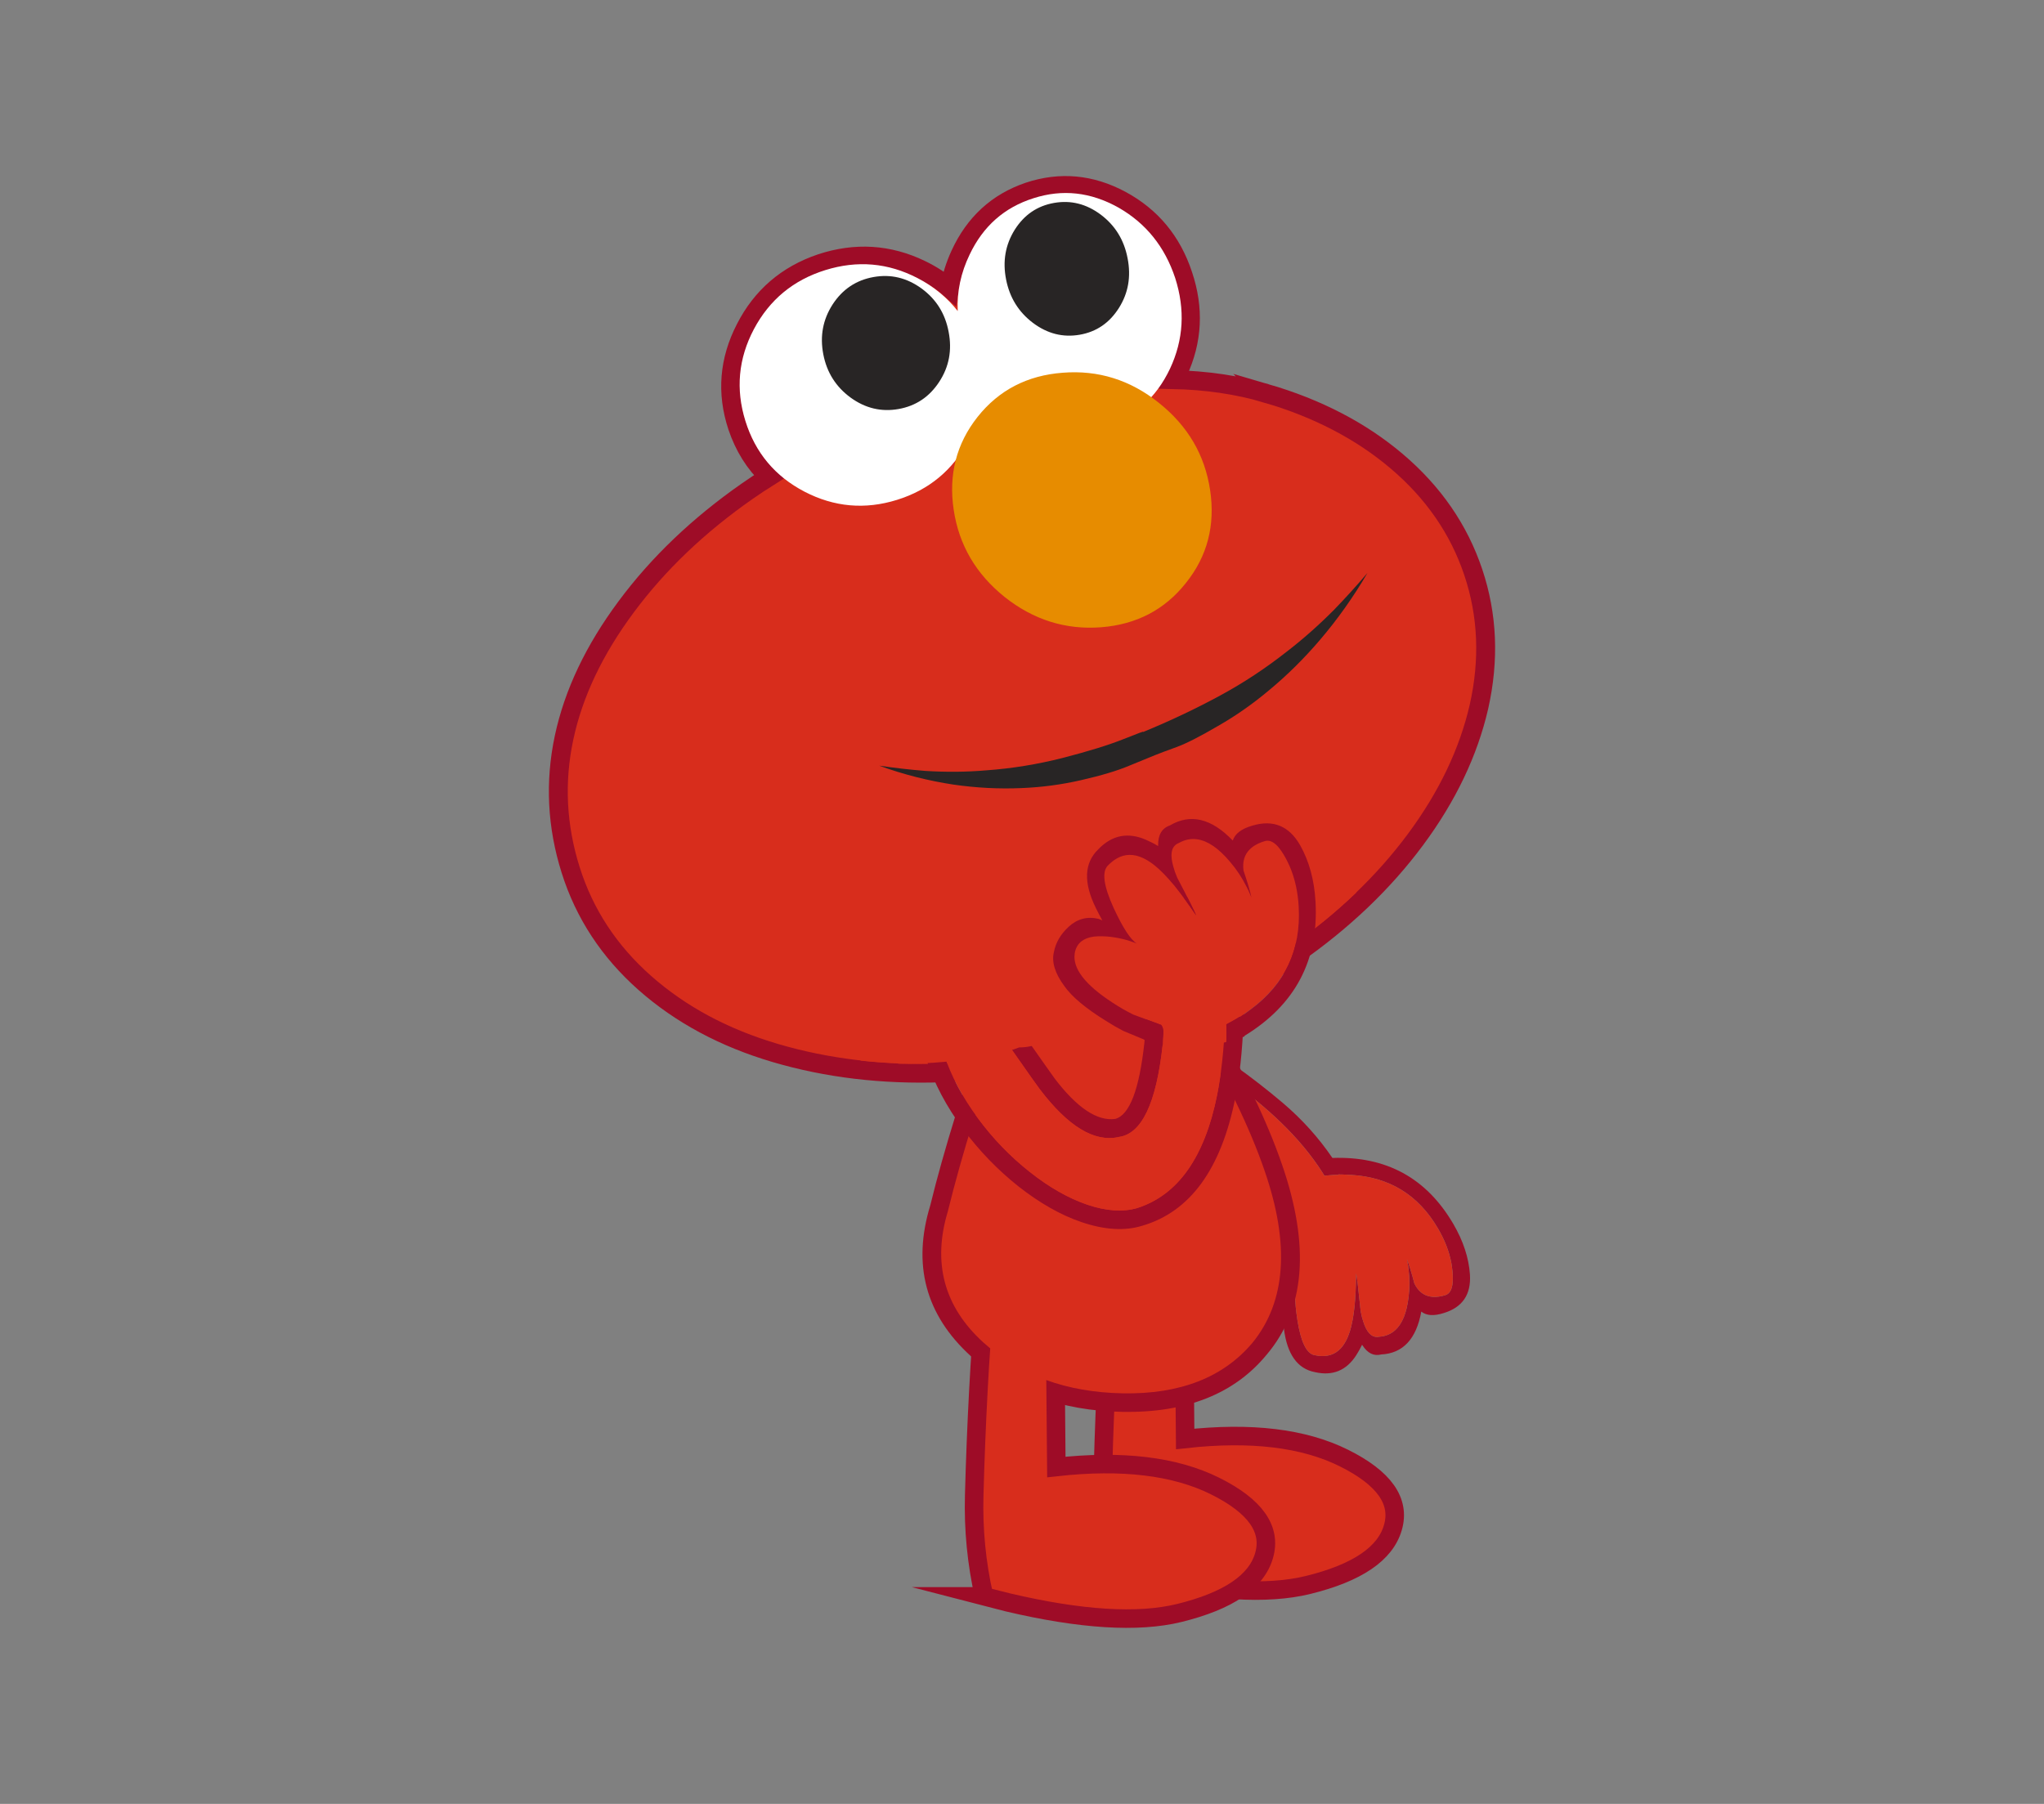 <?xml version="1.0" encoding="UTF-8" standalone="no"?>
<!-- Created with Inkscape (http://www.inkscape.org/) -->

<svg
   xmlns:dc="http://purl.org/dc/elements/1.1/"
   xmlns:cc="http://creativecommons.org/ns#"
   xmlns:rdf="http://www.w3.org/1999/02/22-rdf-syntax-ns#"
   xmlns:svg="http://www.w3.org/2000/svg"
   xmlns="http://www.w3.org/2000/svg"
   version="1.1"
   width="290"
   height="256"
   id="svg5089">
  <rect width="100%" height="100%" fill="#808080" stroke="none"/>
  <defs
     id="defs5091" />
  <g
     transform="translate(0,-224)"
     id="layer1">
    <g
       transform="translate(-280.538,-266.132)"
       id="g453">
      <path
         d="m 438.432,712.706 c -1.068,-4.731 -1.528,-9.512 -1.396,-14.342 0.131,-4.943 0.328,-9.906 0.591,-14.849 0.247,-4.747 0.593,-9.512 1.02,-14.277 l 9.812,-0.671 0.229,25.771 c 9.32,-1.034 16.831,-0.131 22.535,2.713 5.704,2.842 8.021,6.127 6.938,9.855 -1.069,3.729 -5.079,6.439 -12.017,8.148 -5.867,1.446 -14.004,0.936 -24.376,-1.511 -1.084,-0.261 -2.203,-0.542 -3.336,-0.837"
         id="path455"
         style="fill:#d82d1c" />
      <path
         d="m 438.432,712.706 c 1.134,0.295 2.252,0.576 3.336,0.839 10.372,2.446 18.509,2.957 24.376,1.511 6.938,-1.709 10.947,-4.419 12.017,-8.148 1.084,-3.729 -1.233,-7.014 -6.938,-9.855 -5.704,-2.844 -13.215,-3.747 -22.535,-2.713 l -0.229,-25.771 -9.812,0.671 c -0.427,4.766 -0.772,9.53 -1.02,14.277 -0.263,4.942 -0.46,9.905 -0.591,14.849 -0.133,4.828 0.327,9.609 1.396,14.34 z"
         id="path457"
         style="fill:none;stroke:#9e0c27;stroke-width:2.629;stroke-miterlimit:10" />
      <path
         d="m 432.81,630.113 c -0.23,-0.062 -0.461,-0.053 -0.683,0.021 l -5.643,1.955 c -0.18,0.066 -0.325,0.162 -0.446,0.272 -0.122,0.111 -0.217,0.262 -0.28,0.418 l -1.797,4.655 c -0.116,0.3 -0.107,0.584 0.019,0.883 0.126,0.299 0.322,0.502 0.615,0.631 5.099,2.24 9.847,4.456 14.246,6.666 4.319,2.169 8.398,4.805 12.266,7.892 2.551,2.035 5.029,4.611 7.42,7.69 -0.88,1.02 -1.811,2.592 -2.77,4.719 -1.27,2.758 -1.938,4.989 -1.985,6.691 -0.1,2.017 0.336,3.473 1.28,4.354 0.875,0.9 2.008,1.459 3.378,1.68 l -0.021,0.002 c 1.5,0.243 2.771,-0.164 3.8,-1.256 0.053,-0.069 0.106,-0.143 0.151,-0.201 0.051,-0.092 0.104,-0.16 0.154,-0.252 0.046,0.552 0.105,1.134 0.184,1.765 0.454,3.637 1.932,5.695 4.412,6.162 2.494,0.568 4.449,-0.23 5.836,-2.383 0.312,-0.486 0.599,-0.99 0.844,-1.51 0.003,0.021 0.018,0.051 0.041,0.069 0.739,1.149 1.633,1.583 2.671,1.313 3.079,-0.156 4.979,-2.181 5.688,-6.083 0.725,0.585 1.801,0.655 3.223,0.194 2.629,-0.809 3.859,-2.634 3.678,-5.455 -0.16,-2.359 -0.949,-4.768 -2.361,-7.182 -3.81,-6.521 -9.525,-9.633 -17.152,-9.36 -1.964,-2.889 -4.308,-5.492 -7.048,-7.819 -4.364,-3.701 -9.035,-7.022 -13.987,-9.948 -4.962,-2.91 -10.213,-5.097 -15.733,-6.583 m -3.205,8.476 c -1,-0.44 -2.002,-0.901 -3.026,-1.36 l 1.204,-3.086 4.767,-1.655 c 4.551,1.254 8.895,2.998 13.037,5.256 2.338,1.19 4.773,2.623 7.313,4.282 6.504,4.299 11.359,8.797 14.599,13.497 0.249,0.355 0.479,0.716 0.708,1.072 0.079,0.113 0.161,0.252 0.243,0.387 0.199,-0.016 0.405,-0.047 0.615,-0.054 0.458,-0.043 0.928,-0.078 1.391,-0.078 -0.012,-0.01 -0.035,-0.027 -0.038,-0.048 0.464,0 0.91,0.022 1.356,0.045 0.127,0.002 0.266,0.014 0.393,0.018 5.472,0.304 9.599,2.824 12.382,7.59 0.967,1.637 1.596,3.277 1.909,4.92 -0.009,0.013 -0.009,0.013 0.003,0.02 0.068,0.422 0.127,0.835 0.164,1.254 0.059,0.728 0.048,1.329 -0.021,1.813 -0.139,0.82 -0.471,1.31 -0.998,1.467 -0.162,0.045 -0.312,0.098 -0.467,0.129 -0.644,0.141 -1.22,0.17 -1.729,0.062 -0.955,-0.185 -1.694,-0.797 -2.198,-1.843 -0.207,-0.807 -0.408,-1.494 -0.583,-2.069 -0.003,-0.022 -0.015,-0.03 -0.019,-0.05 -0.17,-0.535 -0.315,-0.979 -0.459,-1.327 0.059,0.266 0.113,0.584 0.178,0.966 0.017,0.123 0.033,0.247 0.043,0.383 0.014,0.03 0.02,0.071 0.014,0.103 0.164,1.326 0.166,2.624 -0.001,3.921 -0.259,2.228 -0.894,3.804 -1.916,4.712 -0.618,0.552 -1.366,0.856 -2.244,0.915 -0.112,0.026 -0.228,0.032 -0.343,0.036 -0.823,-0.01 -1.451,-0.724 -1.913,-2.146 -0.143,-0.422 -0.277,-0.93 -0.379,-1.506 -0.305,-3.023 -0.523,-4.815 -0.646,-5.389 -0.021,1.813 -0.094,3.406 -0.227,4.729 -0.16,1.489 -0.387,2.668 -0.674,3.561 -0.332,1.027 -0.768,1.824 -1.311,2.396 -0.81,0.853 -1.858,1.187 -3.146,1.028 -0.204,-0.024 -0.397,-0.06 -0.604,-0.104 -1.089,-0.251 -1.875,-1.88 -2.364,-4.93 -0.422,-2.796 -0.445,-4.627 -0.046,-5.474 -0.406,0.562 -0.811,1.07 -1.242,1.522 -0.478,0.509 -0.985,0.959 -1.488,1.356 -0.125,0.091 -0.249,0.183 -0.363,0.261 -0.364,0.262 -0.714,0.478 -1.039,0.64 -1.216,0.581 -2.232,0.479 -3.065,-0.279 -0.062,-0.064 -0.123,-0.13 -0.174,-0.185 -1.298,-1.443 -1.108,-4.094 0.568,-7.953 0.62,-1.456 1.348,-2.81 2.188,-4.045 0.211,-0.302 0.403,-0.582 0.569,-0.827 0.187,-0.248 0.35,-0.439 0.486,-0.595 0.074,-0.072 0.138,-0.154 0.193,-0.206 0.139,-0.135 0.255,-0.214 0.346,-0.238 -0.123,-0.203 -0.234,-0.398 -0.349,-0.615 -0.092,-0.123 -0.174,-0.258 -0.244,-0.387 -0.022,-0.018 -0.039,-0.047 -0.041,-0.069 -2.894,-4.569 -7.561,-8.852 -13.992,-12.854 -0.092,-0.05 -0.161,-0.105 -0.241,-0.146 -1.028,-0.647 -2.097,-1.27 -3.204,-1.883 -4.117,-2.294 -8.741,-4.6 -13.875,-6.94"
         id="path459"
         style="fill:#9e0c27" />
      <path
         d="m 429.605,638.589 c 5.134,2.34 9.758,4.646 13.873,6.94 1.107,0.612 2.176,1.234 3.204,1.882 0.08,0.04 0.149,0.096 0.241,0.146 6.432,4.003 11.099,8.285 13.992,12.854 0.002,0.022 0.019,0.052 0.041,0.069 0.07,0.129 0.152,0.264 0.244,0.387 0.114,0.217 0.226,0.412 0.349,0.615 -0.091,0.024 -0.207,0.104 -0.346,0.238 -0.056,0.052 -0.119,0.134 -0.193,0.206 -0.137,0.155 -0.3,0.347 -0.486,0.595 -0.166,0.245 -0.358,0.525 -0.569,0.827 -0.84,1.235 -1.567,2.589 -2.188,4.045 -1.677,3.859 -1.866,6.51 -0.568,7.953 0.051,0.055 0.112,0.12 0.174,0.185 0.833,0.759 1.85,0.86 3.065,0.279 0.325,-0.162 0.675,-0.378 1.039,-0.64 0.114,-0.078 0.238,-0.17 0.363,-0.261 0.503,-0.397 1.011,-0.848 1.488,-1.356 0.432,-0.449 0.836,-0.96 1.242,-1.522 -0.399,0.847 -0.376,2.678 0.046,5.474 0.489,3.05 1.275,4.682 2.364,4.93 0.207,0.044 0.4,0.079 0.604,0.104 1.288,0.158 2.337,-0.176 3.146,-1.028 0.543,-0.571 0.979,-1.368 1.311,-2.396 0.287,-0.893 0.514,-2.071 0.674,-3.561 0.133,-1.323 0.205,-2.916 0.227,-4.729 0.122,0.573 0.341,2.365 0.646,5.389 0.102,0.576 0.236,1.084 0.379,1.506 0.462,1.423 1.09,2.137 1.912,2.146 0.116,-0.004 0.231,-0.01 0.344,-0.036 0.878,-0.059 1.626,-0.363 2.244,-0.915 1.022,-0.908 1.657,-2.484 1.916,-4.712 0.167,-1.297 0.165,-2.595 0.001,-3.921 0.006,-0.031 0,-0.072 -0.014,-0.103 -0.01,-0.136 -0.026,-0.26 -0.043,-0.383 -0.064,-0.382 -0.119,-0.7 -0.178,-0.966 0.144,0.348 0.289,0.792 0.459,1.327 0.004,0.02 0.016,0.027 0.019,0.05 0.175,0.575 0.376,1.263 0.583,2.069 0.504,1.046 1.243,1.658 2.198,1.843 0.51,0.107 1.086,0.078 1.729,-0.062 0.154,-0.031 0.305,-0.084 0.467,-0.129 0.527,-0.157 0.859,-0.646 0.998,-1.467 0.069,-0.482 0.08,-1.086 0.021,-1.813 -0.037,-0.419 -0.096,-0.832 -0.164,-1.254 -0.012,-0.007 -0.012,-0.007 -0.003,-0.02 -0.313,-1.643 -0.942,-3.283 -1.909,-4.92 -2.783,-4.766 -6.91,-7.286 -12.382,-7.59 -0.127,-0.004 -0.266,-0.016 -0.393,-0.018 -0.446,-0.022 -0.893,-0.045 -1.356,-0.045 0.003,0.021 0.026,0.038 0.038,0.048 -0.463,0 -0.933,0.035 -1.391,0.078 -0.21,0.007 -0.416,0.038 -0.615,0.054 -0.082,-0.135 -0.164,-0.273 -0.243,-0.387 -0.229,-0.356 -0.459,-0.717 -0.708,-1.072 -3.239,-4.7 -8.095,-9.198 -14.599,-13.497 -2.54,-1.659 -4.976,-3.092 -7.313,-4.282 -4.143,-2.258 -8.486,-4.002 -13.037,-5.256 l -4.767,1.655 -1.204,3.086 c 1.027,0.46 2.028,0.92 3.028,1.361"
         id="path461"
         style="fill:#d82d1c" />
      <path
         d="m 438.352,631.14 c -8.087,-0.017 -13.429,1.645 -16.026,4.945 -2.58,3.104 -4.635,7.146 -6.163,12.14 -1.479,4.779 -2.697,9.103 -3.633,12.945 -2.58,8.429 -0.674,15.556 5.72,21.39 l 0.016,0.017 c 5.638,5.124 12.804,7.77 21.5,7.916 9.072,0.164 15.91,-2.546 20.496,-8.13 5.441,-6.426 6.163,-15.41 2.17,-26.958 -1.069,-3.106 -2.449,-6.425 -4.143,-9.925 -2.317,-4.877 -4.158,-8.393 -5.506,-10.528 -1.397,-2.531 -6.196,-3.795 -14.431,-3.812"
         id="path463"
         style="fill:#9e0c27" />
      <path
         d="m 420.154,716.682 c -1.068,-4.732 -1.529,-9.513 -1.397,-14.342 0.131,-4.943 0.329,-9.904 0.591,-14.85 0.247,-4.747 0.592,-9.511 1.02,-14.274 l 9.813,-0.674 0.229,25.775 c 9.32,-1.035 16.832,-0.133 22.535,2.708 5.704,2.843 8.021,6.128 6.938,9.857 -1.07,3.729 -5.079,6.439 -12.017,8.148 -5.868,1.444 -14.004,0.937 -24.375,-1.511 -1.086,-0.262 -2.203,-0.541 -3.337,-0.837"
         id="path465"
         style="fill:#d82d1c" />
      <path
         d="m 420.154,716.682 c 1.134,0.296 2.251,0.575 3.337,0.839 10.371,2.447 18.507,2.955 24.375,1.511 6.938,-1.709 10.946,-4.42 12.017,-8.148 1.084,-3.729 -1.233,-7.015 -6.938,-9.857 -5.703,-2.841 -13.215,-3.743 -22.535,-2.708 l -0.229,-25.775 -9.813,0.674 c -0.428,4.764 -0.773,9.527 -1.02,14.274 -0.262,4.945 -0.46,9.906 -0.591,14.85 -0.132,4.827 0.329,9.607 1.397,14.34 z"
         id="path467"
         style="fill:none;stroke:#9e0c27;stroke-width:2.629;stroke-miterlimit:10" />
      <path
         d="m 478.682,555.574 c -5.035,-4.27 -11.197,-7.488 -18.515,-9.627 -4.076,-1.203 -8.488,-1.845 -13.276,-1.949 0.451,-0.526 0.723,-0.892 0.806,-1.075 2.057,-4.43 2.29,-9.025 0.682,-13.786 -1.57,-4.754 -4.494,-8.279 -8.778,-10.592 -4.278,-2.298 -8.63,-2.695 -13.1,-1.215 -4.459,1.512 -7.706,4.487 -9.742,8.928 -0.721,1.575 -1.223,3.17 -1.493,4.779 -1.183,-1.035 -2.548,-1.924 -4.075,-2.658 -4.566,-2.208 -9.287,-2.492 -14.156,-0.886 -4.858,1.638 -8.441,4.717 -10.749,9.241 -2.33,4.515 -2.707,9.156 -1.131,13.926 0.956,2.842 2.436,5.222 4.459,7.152 -1.041,0.656 -2.06,1.324 -3.054,2.021 -6.901,4.816 -12.635,10.285 -17.168,16.397 -4.548,6.118 -7.494,12.313 -8.83,18.605 -1.336,6.291 -1.018,12.54 0.937,18.753 1.956,6.213 5.47,11.57 10.532,16.043 5.063,4.474 11.239,7.793 18.525,9.941 7.322,2.155 15.198,3.103 23.632,2.809 8.727,-0.317 17.458,-1.914 26.151,-4.818 8.709,-2.904 16.653,-6.853 23.824,-11.878 6.935,-4.825 12.667,-10.294 17.2,-16.405 4.532,-6.113 7.522,-12.394 9.004,-18.834 1.502,-6.66 1.233,-13.03 -0.804,-19.111 -2.037,-6.081 -5.66,-11.337 -10.881,-15.761"
         id="path469"
         style="fill:#d82d1c" />
      <path
         d="m 460.167,545.947 c -4.077,-1.203 -8.489,-1.845 -13.275,-1.949 0.449,-0.526 0.722,-0.892 0.805,-1.075 2.057,-4.43 2.29,-9.025 0.682,-13.785 -1.569,-4.755 -4.495,-8.28 -8.777,-10.593 -4.279,-2.298 -8.632,-2.695 -13.101,-1.215 -4.458,1.512 -7.706,4.487 -9.742,8.928 -0.72,1.575 -1.223,3.17 -1.492,4.779 -1.183,-1.035 -2.549,-1.924 -4.076,-2.658 -4.566,-2.208 -9.287,-2.491 -14.156,-0.886 -4.858,1.638 -8.441,4.717 -10.749,9.241 -2.329,4.515 -2.706,9.156 -1.131,13.926 0.956,2.842 2.436,5.222 4.459,7.152 -1.041,0.656 -2.06,1.325 -3.053,2.021 -6.902,4.816 -12.636,10.285 -17.169,16.397 -4.548,6.118 -7.494,12.313 -8.829,18.605 -1.336,6.291 -1.019,12.54 0.937,18.753 1.955,6.213 5.469,11.57 10.531,16.043 5.063,4.474 11.239,7.794 18.525,9.941 7.322,2.155 15.197,3.104 23.633,2.809 8.727,-0.317 17.458,-1.913 26.149,-4.818 8.709,-2.904 16.654,-6.853 23.825,-11.878 6.934,-4.825 12.667,-10.294 17.199,-16.405 4.533,-6.113 7.522,-12.394 9.005,-18.834 1.502,-6.66 1.235,-13.03 -0.804,-19.111 -2.037,-6.081 -5.66,-11.337 -10.881,-15.761 -5.036,-4.269 -11.198,-7.488 -18.515,-9.627 z"
         id="path471"
         style="fill:none;stroke:#9e0c27;stroke-width:2.68;stroke-miterlimit:10" />
      <path
         d="m 446.534,542.461 c 1.93,-4.109 2.172,-8.394 0.738,-12.874 -1.475,-4.45 -4.165,-7.786 -8.069,-10.007 -3.931,-2.196 -7.928,-2.634 -12.026,-1.32 -4.138,1.305 -7.151,3.964 -9.068,7.998 -1.247,2.581 -1.815,5.265 -1.693,8.016 -1.489,-1.903 -3.381,-3.472 -5.684,-4.667 -4.191,-2.182 -8.554,-2.558 -13.095,-1.144 -4.542,1.414 -7.918,4.203 -10.141,8.386 -2.206,4.178 -2.603,8.527 -1.197,13.034 1.406,4.509 4.202,7.846 8.392,10.03 4.207,2.18 8.575,2.571 13.117,1.156 4.541,-1.415 7.913,-4.219 10.119,-8.396 0.099,-0.188 0.198,-0.378 0.297,-0.566 3.236,-1.044 5.696,-1.933 7.391,-2.688 3.764,2.053 7.676,2.447 11.743,1.198 4.153,-1.312 7.219,-4.022 9.176,-8.156"
         id="path473"
         style="fill:#ffffff" />
      <path
         d="m 411.288,531.073 c -2.103,-1.528 -4.367,-2.062 -6.817,-1.625 -2.466,0.442 -4.39,1.729 -5.789,3.868 -1.394,2.153 -1.832,4.506 -1.337,7.086 0.495,2.578 1.783,4.618 3.872,6.152 2.104,1.526 4.367,2.059 6.817,1.622 2.451,-0.438 4.361,-1.718 5.76,-3.856 1.399,-2.138 1.836,-4.492 1.336,-7.087 -0.481,-2.583 -1.753,-4.628 -3.842,-6.16"
         id="path475"
         style="fill:#282525" />
      <path
         d="m 436.733,520.606 c -2.057,-1.542 -4.261,-2.092 -6.636,-1.678 -2.39,0.416 -4.246,1.684 -5.587,3.802 -1.334,2.134 -1.737,4.477 -1.232,7.055 0.504,2.575 1.771,4.622 3.813,6.168 2.058,1.543 4.262,2.094 6.637,1.681 2.375,-0.413 4.218,-1.676 5.557,-3.794 1.34,-2.119 1.742,-4.463 1.234,-7.054 -0.49,-2.581 -1.744,-4.632 -3.786,-6.18"
         id="path477"
         style="fill:#282525" />
      <path
         d="m 469.864,576.618 c -2.181,2.201 -4.438,4.202 -6.794,6.016 -2.985,2.345 -6.102,4.407 -9.366,6.173 -3.425,1.864 -7.093,3.608 -11.009,5.217 0.308,-0.203 -0.602,0.139 -2.725,0.986 -2.121,0.851 -4.988,1.732 -8.606,2.67 -3.623,0.922 -7.252,1.514 -10.889,1.774 -2.846,0.247 -5.735,0.263 -8.659,0.082 -2.195,-0.175 -4.372,-0.425 -6.544,-0.747 3.482,1.268 6.996,2.152 10.553,2.69 3.203,0.461 6.426,0.635 9.648,0.493 2.872,-0.114 5.691,-0.491 8.47,-1.13 2.856,-0.651 5.152,-1.339 6.884,-2.076 1.726,-0.717 2.919,-1.199 3.589,-1.469 0.659,-0.265 1.665,-0.643 3.034,-1.139 1.368,-0.496 3.333,-1.495 5.896,-2.999 2.517,-1.436 4.926,-3.125 7.23,-5.059 2.597,-2.146 5.005,-4.538 7.245,-7.164 2.482,-2.909 4.725,-6.061 6.728,-9.49 -1.504,1.774 -3.066,3.497 -4.685,5.172"
         id="path479"
         style="fill:#282525" />
      <path
         d="m 415.848,562.493 c 0.749,4.992 3.167,9.104 7.227,12.36 4.091,3.246 8.649,4.679 13.69,4.296 5.02,-0.395 9.027,-2.487 12.037,-6.296 3.033,-3.782 4.174,-8.177 3.426,-13.168 -0.749,-4.994 -3.172,-9.121 -7.27,-12.384 -4.059,-3.256 -8.611,-4.672 -13.647,-4.273 -5.025,0.38 -9.054,2.46 -12.079,6.273 -3.009,3.808 -4.133,8.2 -3.384,13.192"
         id="path481"
         style="fill:#e78c00" />
      <path
         d="m 430.413,632.603 c -0.871,0.377 -1.66,0.872 -2.351,1.494 -0.74,0.657 -1.512,1.381 -2.317,2.187 -0.478,0.476 -0.871,0.886 -1.151,1.213 -0.082,0.084 -0.164,0.166 -0.246,0.265 -2.367,2.873 -4.257,6.62 -5.671,11.237 -1.479,4.764 -2.678,9.051 -3.616,12.861 -0.016,0.017 -0.016,0.051 -0.016,0.082 -2.252,7.358 -0.592,13.586 4.98,18.679 5.194,4.682 11.785,7.096 19.79,7.243 8.137,0.149 14.283,-2.25 18.426,-7.179 4.749,-5.831 5.325,-13.979 1.709,-24.428 -1.034,-3.021 -2.383,-6.241 -4.026,-9.642 -1.792,-3.729 -3.272,-6.652 -4.455,-8.738 -0.148,-0.479 -0.444,-1.102 -0.887,-1.875 -0.707,-1.15 -1.102,-1.806 -1.184,-1.987 -0.279,-0.46 -0.51,-0.805 -0.69,-1.02 -0.312,-0.393 -0.822,-0.705 -1.496,-0.919 -1.825,-0.607 -5.736,-0.919 -11.77,-0.902 -2.203,0.443 -3.879,0.919 -5.029,1.429 m 3.402,-0.131 0.264,-0.083 v 0.083 h -0.264 z"
         id="path483"
         style="fill:#d82d1c" />
      <path
         d="m 472.995,616.772 -1.462,-4.686 -70.905,22.092 2.019,6.47 c 3.705,0.409 7.53,0.542 11.496,0.407 8.606,-0.31 17.196,-1.885 25.78,-4.749 8.584,-2.862 16.415,-6.764 23.492,-11.701 3.502,-2.45 6.695,-5.06 9.58,-7.833"
         id="path485"
         style="fill:#d82d1c" />
      <path
         d="m 411.985,640.531 -0.016,-0.006 c -0.492,-1.546 -0.39,-3.021 0.325,-4.433 0.563,-1.154 1.498,-2.135 2.78,-2.97 1.148,-0.74 2.325,-1.198 3.53,-1.372 l 0.02,-0.012 c 1.524,-0.208 2.65,0.021 3.367,0.713 l 0.011,0.022 c 1.022,0.862 2.351,2.475 4.007,4.809 2.557,3.638 3.929,5.589 4.121,5.841 l 0.01,0.021 c 3.194,4.203 6.066,6.128 8.631,5.776 2.029,-0.559 3.403,-4.155 4.123,-10.756 0.21,-2.072 0.384,-4.774 0.51,-8.123 0.136,-3.005 0.25,-4.731 0.354,-5.158 -0.01,-0.021 -0.01,-0.021 0.006,-0.017 0.831,-3.516 2.02,-5.751 3.564,-6.705 1.546,-1.125 3.248,-1.037 5.084,0.276 1.311,0.922 2.442,2.351 3.39,4.287 0.923,1.907 1.351,3.654 1.275,5.259 10e-4,2.637 -0.036,5.021 -0.127,7.15 l 0.005,-0.016 c -0.147,4.097 -0.534,7.724 -1.168,10.89 -2.011,10.052 -6.4,16.079 -13.162,18.067 -2.498,0.783 -5.387,0.6 -8.673,-0.517 -2.947,-1.005 -5.925,-2.706 -8.928,-5.068 -2.942,-2.341 -5.547,-5.033 -7.826,-8.101 -2.391,-3.24 -4.134,-6.528 -5.213,-9.857 m 7.001,-6.207 c -0.85,0.135 -1.693,0.462 -2.498,0.987 -0.846,0.548 -1.469,1.203 -1.865,1.946 -0.39,0.781 -0.451,1.601 -0.165,2.465 1.004,3.082 2.622,6.125 4.837,9.119 2.132,2.884 4.581,5.425 7.352,7.607 2.738,2.173 5.458,3.721 8.155,4.646 2.674,0.9 5.035,1.067 7.076,0.479 5.795,-1.856 9.569,-7.21 11.349,-16.069 0.593,-3.044 0.972,-6.535 1.119,-10.477 0.086,-2.113 0.119,-4.484 0.128,-7.101 0.006,-0.017 0.011,-0.032 -10e-4,-0.052 0.032,-1.205 -0.304,-2.548 -1.012,-4.01 -0.718,-1.482 -1.577,-2.584 -2.562,-3.297 -0.768,-0.541 -1.458,-0.627 -2.095,-0.251 l -0.016,-0.006 c -1.025,0.781 -1.856,2.498 -2.493,5.151 l 0.008,-0.03 c -0.077,0.401 -0.173,1.966 -0.295,4.715 l 0.005,-0.014 c -0.132,3.415 -0.295,6.19 -0.521,8.309 -0.905,8.287 -2.988,12.646 -6.253,13.044 l 0.016,0.004 c -3.437,0.771 -7.162,-1.481 -11.185,-6.774 l 0.011,0.02 c -0.208,-0.254 -1.605,-2.231 -4.203,-5.952 -1.497,-2.095 -2.689,-3.543 -3.577,-4.344 -0.29,-0.162 -0.723,-0.2 -1.3,-0.113 l -0.015,-0.002 z"
         id="path487"
         style="fill:#9e0c27" />
      <path
         d="m 416.488,635.312 c 0.805,-0.525 1.648,-0.853 2.498,-0.987 l 0.015,0.003 c 0.577,-0.087 1.01,-0.049 1.3,0.113 0.888,0.801 2.08,2.249 3.577,4.344 2.597,3.721 3.995,5.698 4.203,5.952 l -0.01,-0.02 c 4.021,5.293 7.747,7.546 11.184,6.774 l -0.016,-0.004 c 3.265,-0.397 5.348,-4.757 6.253,-13.044 0.226,-2.118 0.389,-4.894 0.521,-8.309 l -0.005,0.014 c 0.122,-2.749 0.217,-4.313 0.295,-4.715 l -0.009,0.03 c 0.638,-2.653 1.469,-4.37 2.494,-5.151 l 0.016,0.006 c 0.637,-0.376 1.327,-0.29 2.095,0.251 0.985,0.713 1.845,1.814 2.562,3.297 0.708,1.462 1.044,2.805 1.012,4.009 0.012,0.021 0.006,0.036 10e-4,0.053 -0.009,2.616 -0.042,4.987 -0.128,7.101 -0.147,3.941 -0.525,7.433 -1.12,10.477 -1.778,8.859 -5.553,14.213 -11.348,16.069 -2.041,0.588 -4.403,0.421 -7.076,-0.479 -2.698,-0.925 -5.417,-2.473 -8.156,-4.646 -2.77,-2.183 -5.219,-4.724 -7.351,-7.607 -2.215,-2.994 -3.833,-6.037 -4.837,-9.119 -0.286,-0.864 -0.225,-1.684 0.165,-2.465 0.396,-0.744 1.019,-1.4 1.865,-1.947"
         id="path489"
         style="fill:#d82d1c" />
      <path
         d="m 454.545,637.424 c 10e-4,0.188 -0.002,0.395 -0.017,0.58 -0.532,0.139 -1.023,0.258 -1.488,0.353 -2.653,0.565 -5.166,0.592 -7.546,0.095 0.012,-0.134 0.024,-0.267 0.017,-0.392 0.007,-0.411 0.03,-0.817 0.068,-1.216 0.047,-0.571 -0.064,-0.991 -0.312,-1.268 l -3.938,-1.46 c -1.001,-0.492 -1.99,-1.065 -2.956,-1.701 -3.889,-2.53 -5.675,-4.854 -5.358,-6.971 0.012,-0.079 0.03,-0.177 0.047,-0.275 0.305,-1.204 1.177,-1.913 2.649,-2.118 0.396,-0.05 0.851,-0.062 1.344,-0.042 0.155,0.002 0.325,0.011 0.495,0.019 0.704,0.06 1.443,0.165 2.191,0.344 0.673,0.15 1.354,0.374 2.069,0.644 -0.881,-0.534 -1.973,-2.233 -3.286,-5.062 -1.405,-3.102 -1.674,-5.079 -0.823,-5.969 0.161,-0.167 0.319,-0.317 0.491,-0.464 1.088,-0.927 2.259,-1.257 3.52,-0.967 0.847,0.197 1.733,0.666 2.664,1.408 0.806,0.648 1.73,1.596 2.785,2.865 0.926,1.139 1.962,2.558 3.085,4.213 -0.237,-0.601 -1.126,-2.382 -2.685,-5.348 -0.257,-0.593 -0.441,-1.141 -0.566,-1.616 -0.441,-1.588 -0.3,-2.625 0.452,-3.137 0.109,-0.063 0.219,-0.131 0.339,-0.173 0.842,-0.479 1.716,-0.655 2.619,-0.524 1.495,0.216 3.035,1.278 4.63,3.171 0.942,1.094 1.729,2.286 2.385,3.606 0.025,0.025 0.045,0.065 0.05,0.104 0.075,0.129 0.135,0.254 0.194,0.378 0.173,0.39 0.316,0.716 0.424,0.996 -0.08,-0.408 -0.215,-0.905 -0.384,-1.5 -0.012,-0.02 -0.005,-0.035 -0.016,-0.058 -0.188,-0.635 -0.422,-1.391 -0.721,-2.256 -0.173,-1.269 0.135,-2.282 0.9,-3.031 0.403,-0.409 0.949,-0.733 1.63,-0.994 0.161,-0.064 0.331,-0.106 0.507,-0.166 0.58,-0.174 1.184,0.073 1.81,0.743 0.358,0.403 0.734,0.951 1.123,1.657 0.22,0.406 0.418,0.821 0.611,1.251 -0.005,0.016 -0.005,0.016 0.01,0.021 0.711,1.702 1.13,3.593 1.236,5.683 0.337,6.073 -1.923,10.901 -6.773,14.505 -0.114,0.078 -0.233,0.176 -0.349,0.258 -0.397,0.29 -0.794,0.58 -1.221,0.86 -0.011,-0.021 10e-4,-0.05 0.007,-0.065 -0.429,0.279 -0.88,0.533 -1.328,0.773 -0.198,0.119 -0.405,0.219 -0.599,0.323 0.008,0.175 0.015,0.351 0.013,0.505 0.007,0.468 0.014,0.938 0.001,1.418"
         id="path491"
         style="fill:#d82d1c" />
      <path
         d="m 454.529,638.004 c 0.013,-0.186 0.017,-0.392 0.016,-0.58 0.013,-0.479 0.006,-0.95 0,-1.417 0.002,-0.154 -0.005,-0.33 -0.012,-0.505 0.192,-0.104 0.399,-0.204 0.598,-0.323 0.447,-0.24 0.9,-0.494 1.327,-0.773 -0.005,0.016 -0.016,0.045 -0.006,0.065 0.427,-0.28 0.824,-0.57 1.221,-0.86 0.114,-0.081 0.234,-0.18 0.35,-0.258 4.849,-3.604 7.109,-8.432 6.772,-14.505 -0.106,-2.09 -0.525,-3.982 -1.236,-5.683 -0.016,-0.006 -0.016,-0.006 -0.01,-0.021 -0.192,-0.43 -0.392,-0.845 -0.61,-1.251 -0.39,-0.708 -0.766,-1.254 -1.123,-1.657 -0.627,-0.67 -1.23,-0.917 -1.811,-0.743 -0.176,0.06 -0.347,0.102 -0.508,0.166 -0.679,0.261 -1.225,0.585 -1.63,0.995 -0.765,0.748 -1.072,1.761 -0.899,3.03 0.298,0.865 0.532,1.621 0.722,2.256 0.01,0.022 0.004,0.038 0.015,0.058 0.169,0.595 0.304,1.092 0.384,1.5 -0.107,-0.28 -0.251,-0.606 -0.424,-0.996 -0.06,-0.124 -0.119,-0.249 -0.195,-0.378 -0.004,-0.038 -0.022,-0.078 -0.049,-0.104 -0.656,-1.32 -1.442,-2.513 -2.386,-3.606 -1.593,-1.893 -3.133,-2.955 -4.629,-3.171 -0.903,-0.13 -1.777,0.045 -2.62,0.523 -0.119,0.043 -0.229,0.11 -0.338,0.174 -0.751,0.512 -0.894,1.549 -0.453,3.137 0.125,0.476 0.311,1.023 0.567,1.616 1.559,2.966 2.447,4.747 2.685,5.348 -1.124,-1.655 -2.159,-3.074 -3.086,-4.213 -1.053,-1.27 -1.979,-2.217 -2.785,-2.865 -0.929,-0.742 -1.817,-1.211 -2.663,-1.408 -1.261,-0.29 -2.431,0.04 -3.519,0.967 -0.174,0.146 -0.33,0.297 -0.493,0.464 -0.851,0.89 -0.582,2.867 0.825,5.969 1.312,2.828 2.403,4.527 3.285,5.062 -0.716,-0.27 -1.396,-0.493 -2.068,-0.644 -0.749,-0.179 -1.488,-0.284 -2.192,-0.344 -0.17,-0.008 -0.341,-0.017 -0.495,-0.019 -0.494,-0.021 -0.946,-0.008 -1.345,0.042 -1.471,0.205 -2.344,0.914 -2.649,2.118 -0.017,0.099 -0.033,0.196 -0.046,0.276 -0.316,2.115 1.471,4.439 5.358,6.97 0.966,0.636 1.955,1.209 2.956,1.701 l 3.938,1.46 c 0.248,0.276 0.358,0.696 0.312,1.266 -0.038,0.4 -0.062,0.807 -0.069,1.218 0.009,0.125 -0.004,0.258 -0.017,0.392 -0.724,-0.151 -1.43,-0.349 -2.121,-0.592 -0.184,-0.068 -0.354,-0.127 -0.528,-0.17 -0.009,-0.023 -0.009,-0.023 -0.004,-0.037 l -2.965,-1.236 c -0.759,-0.391 -1.574,-0.868 -2.45,-1.422 -2.847,-1.765 -4.819,-3.409 -5.898,-4.948 -1.317,-1.794 -1.804,-3.397 -1.47,-4.781 0.258,-1.359 0.958,-2.562 2.084,-3.596 l -0.02,0.011 c 1.229,-1.137 2.647,-1.534 4.258,-1.154 0.092,0.031 0.186,0.065 0.261,0.093 0.103,0.052 0.194,0.086 0.296,0.139 -0.294,-0.534 -0.593,-1.108 -0.905,-1.734 -1.793,-3.62 -1.686,-6.412 0.312,-8.348 1.947,-2.039 4.232,-2.492 6.816,-1.354 0.583,0.259 1.153,0.546 1.693,0.875 -0.01,-0.021 -0.014,-0.055 -0.004,-0.088 -0.018,-1.507 0.54,-2.448 1.659,-2.83 2.925,-1.729 5.904,-1.021 8.933,2.138 0.311,-0.977 1.256,-1.697 2.845,-2.136 2.909,-0.853 5.152,0.078 6.701,2.781 1.287,2.269 2.025,4.963 2.196,8.044 0.462,8.309 -2.902,14.646 -10.084,19.029 -0.01,0.03 -0.006,0.067 0.005,0.087 -0.233,0.073 -0.523,0.162 -0.854,0.269 -0.609,0.196 -1.188,0.371 -1.721,0.511"
         id="path493"
         style="fill:#9e0c27" />
      <path
         d="m 405.866,638.05 c 0.575,2.036 1.381,3.055 2.4,3.055 4.257,0 8.366,-0.377 12.327,-1.134 1.973,-0.377 3.485,-0.771 4.554,-1.197 2.119,0 3.681,-0.758 4.7,-2.27 0.658,-0.969 0.986,-1.971 0.986,-3.006 0,-1.987 -0.904,-3.942 -2.729,-5.83 -0.707,-0.74 -1.331,-1.183 -1.84,-1.298 -1.562,-2.153 -4.685,-3.27 -9.337,-3.383 -4.208,0.655 -7.331,2.363 -9.369,5.141 -1.495,2.037 -2.252,4.304 -2.252,6.817 0.002,0.016 0.182,1.051 0.56,3.105 m 21.45,-2.237 c 1.232,-1.46 1.709,-2.775 1.446,-3.907 v -0.051 c 0.116,0.23 0.23,0.527 0.312,0.872 0.081,0.329 0.115,0.607 0.115,0.854 0,0.591 -0.064,1.003 -0.197,1.249 -0.245,0.443 -0.804,0.773 -1.676,0.983"
         id="path495"
         style="fill:#d82d1c" />
    </g>
  </g>
</svg>
